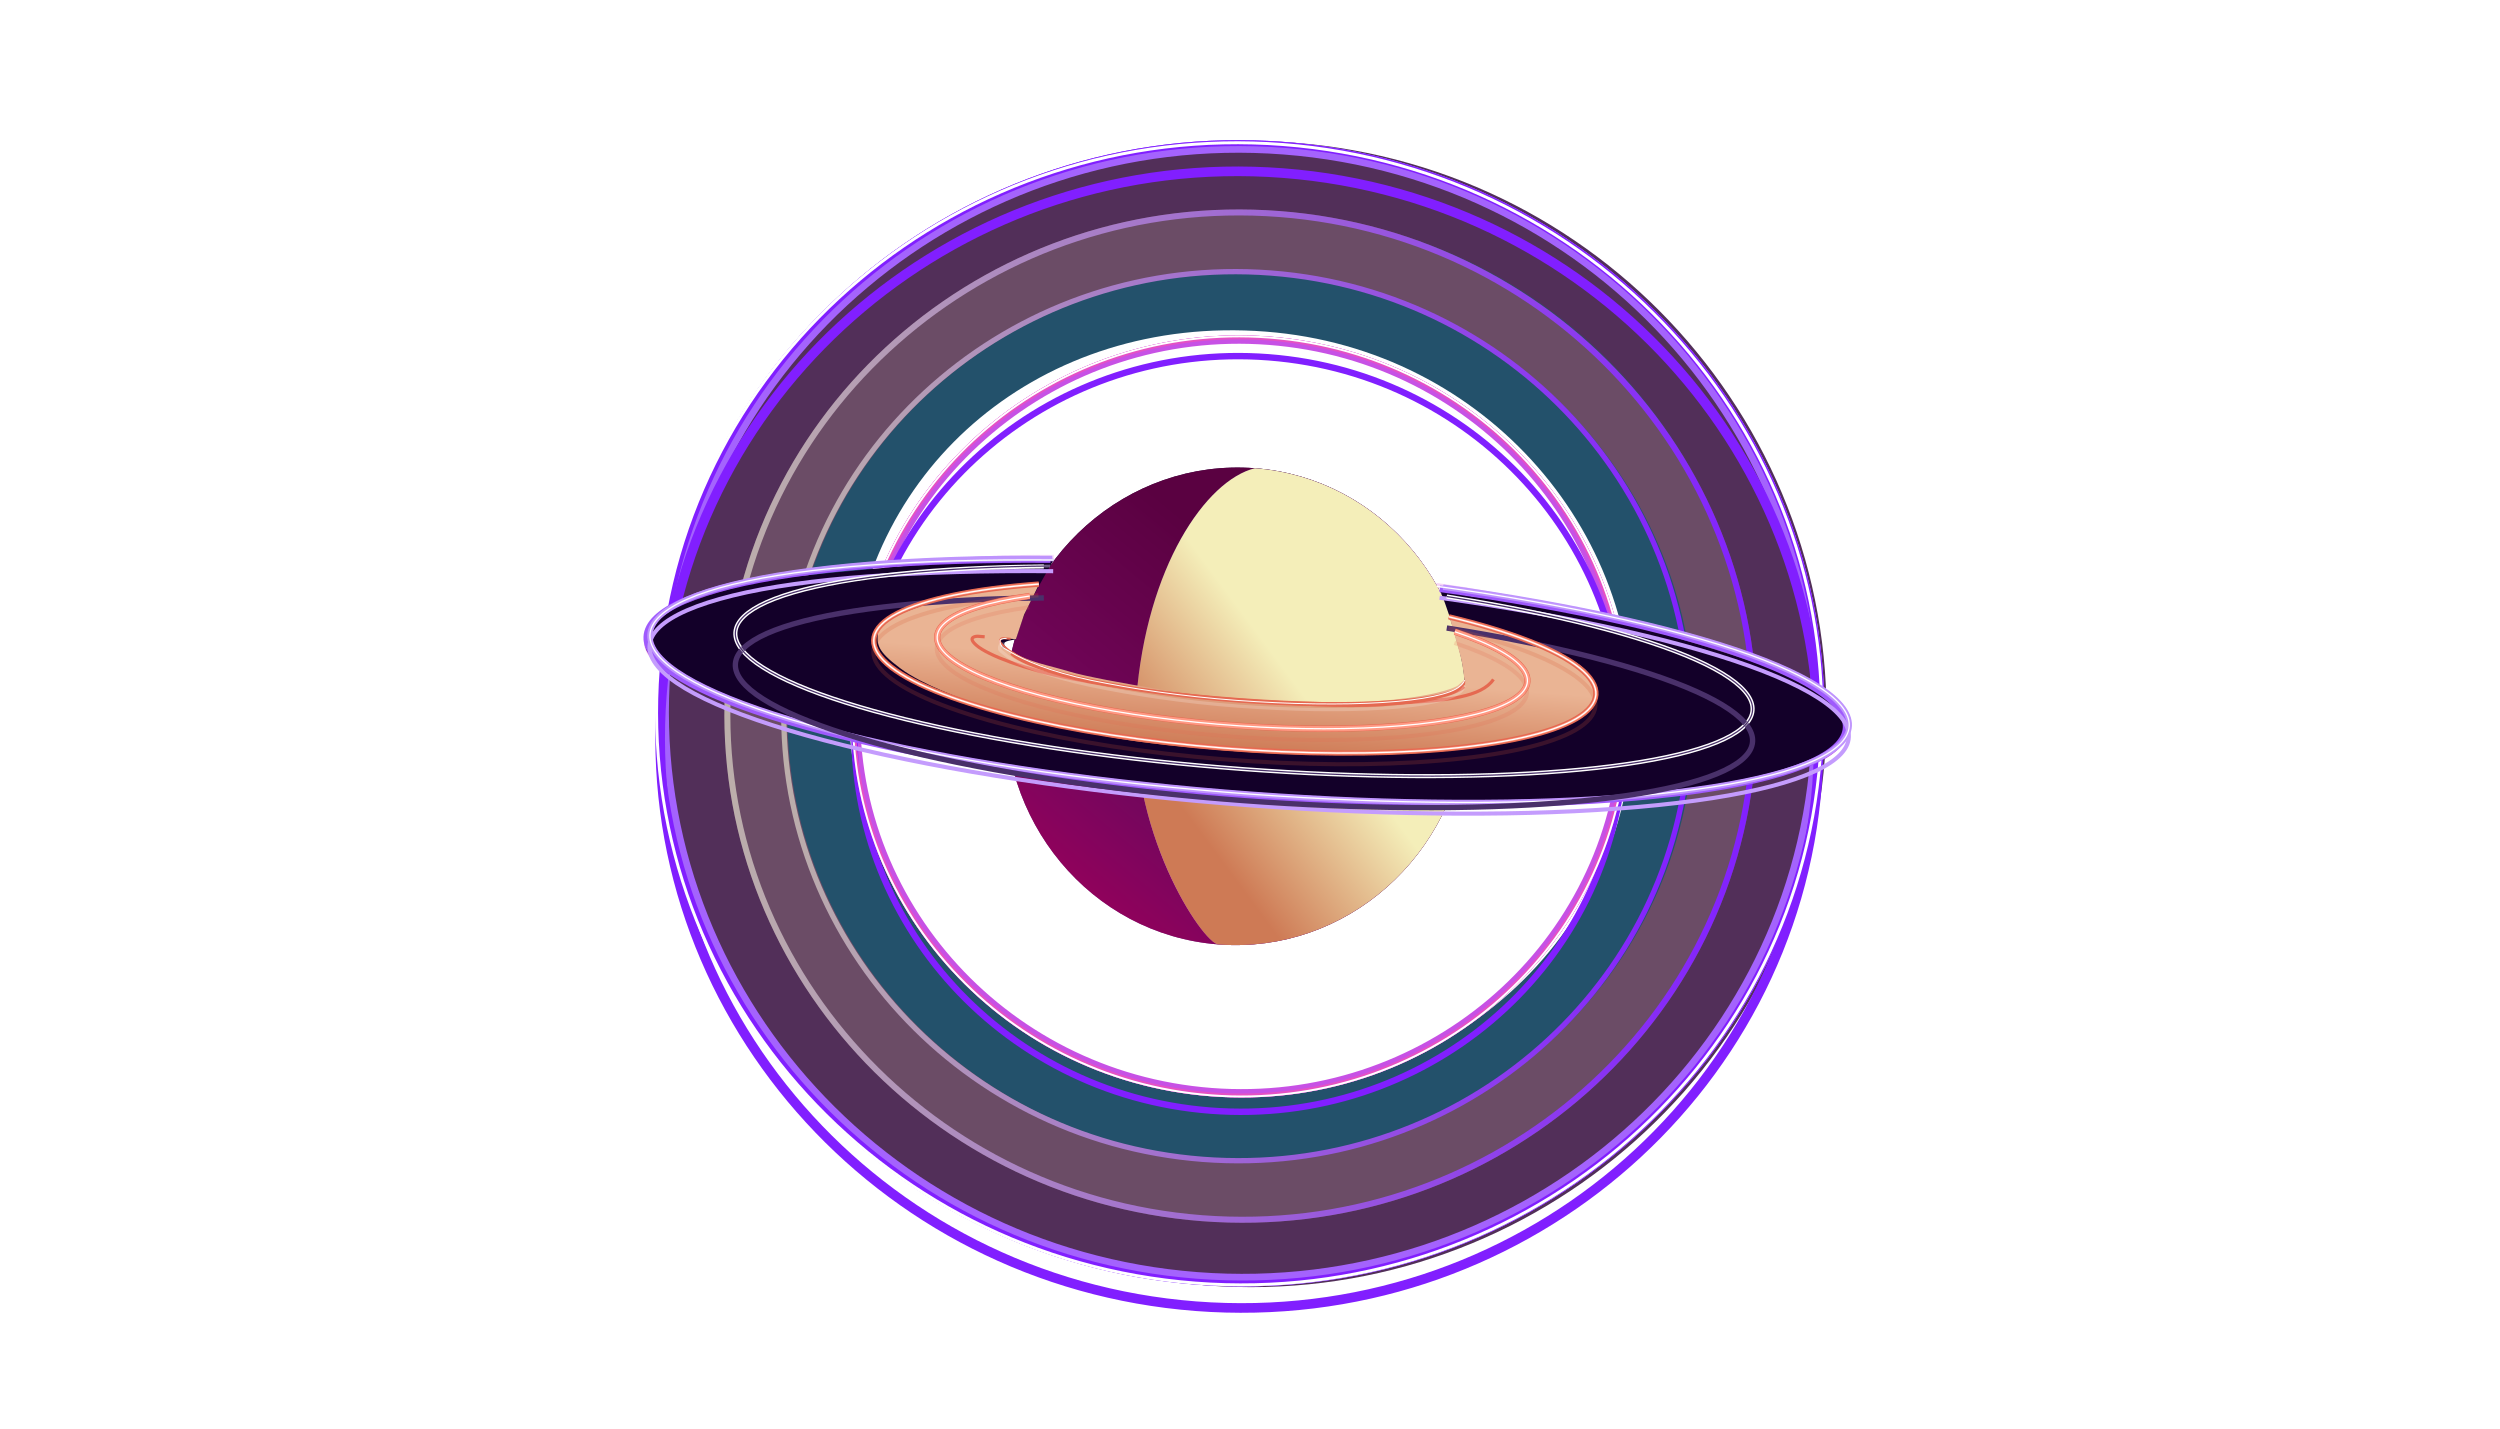 <svg width="397" height="227" viewBox="0 0 397 227" fill="none" xmlns="http://www.w3.org/2000/svg">
<g clip-path="url(#clip0_1213_1113)">
<path d="M228.076 92.964C249.16 95.866 268.499 102.117 279.841 106.393C291.184 110.669 295.369 115.013 291.663 118.663C287.957 122.313 276.596 125.035 259.576 126.352C242.556 127.668 220.964 127.494 198.593 125.861C176.221 124.227 154.499 121.239 137.242 117.419C119.986 113.601 108.297 109.196 104.23 104.979C100.162 100.761 103.974 97.001 114.999 94.358C126.023 91.715 146.413 88.326 167.371 88.494" stroke="url(#paint0_radial_1213_1113)" stroke-width="0.788"/>
<path d="M273.553 119.661C270.368 161.085 233.43 191.304 190.461 188C147.492 184.696 117.315 147.189 120.5 105.764C123.685 64.34 159.105 34.896 202.074 38.2C245.043 41.504 276.739 78.236 273.553 119.661Z" stroke="url(#paint1_linear_1213_1113)" stroke-width="29"/>
<g style="mix-blend-mode:hard-light" filter="url(#filter0_f_1213_1113)">
<path d="M257.925 118.459C255.386 151.485 226.032 176.175 192.342 173.585C158.652 170.994 133.417 142.107 135.956 109.08C138.496 76.054 167.85 51.364 201.541 53.954C235.23 56.545 260.465 85.433 257.925 118.459Z" stroke="#E551DF" stroke-width="1.016"/>
</g>
<g style="mix-blend-mode:hard-light" filter="url(#filter1_f_1213_1113)">
<path d="M257.77 118.447C255.237 151.384 225.96 176.014 192.354 173.43C158.747 170.845 133.58 142.029 136.113 109.092C138.645 76.155 167.922 51.526 201.529 54.11C235.134 56.694 260.302 85.51 257.77 118.447Z" stroke="#C751E5" stroke-width="1.329"/>
</g>
<g style="mix-blend-mode:hard-light" filter="url(#filter2_ddi_1213_1113)">
<path d="M257.925 118.459C255.386 151.485 226.032 176.175 192.342 173.585C158.652 170.994 133.417 142.107 135.956 109.08C138.496 76.054 167.85 51.364 201.541 53.954C235.23 56.545 260.465 85.433 257.925 118.459Z" stroke="#811FFF" stroke-width="1.016"/>
</g>
<g filter="url(#filter3_f_1213_1113)">
<path d="M258.12 118.474C255.572 151.611 226.121 176.378 192.327 173.779C158.533 171.181 133.214 142.203 135.762 109.065C138.31 75.928 167.762 51.161 201.556 53.759C235.349 56.358 260.668 85.337 258.12 118.474Z" stroke="#E551C4" stroke-width="0.625"/>
</g>
<g filter="url(#filter4_f_1213_1113)">
<path d="M258.277 118.486C255.722 151.712 226.192 176.541 192.315 173.936C158.437 171.331 133.052 142.279 135.607 109.054C138.161 75.828 167.69 50.999 201.568 53.604C235.445 56.208 260.831 85.26 258.277 118.486Z" stroke="white" stroke-width="0.313"/>
</g>
<path d="M284.147 119.973C280.535 166.94 239.313 202.122 192.013 198.485C144.713 194.848 106.889 153.966 110.5 107C114.111 60.034 157.799 24.663 205.099 28.3C252.398 31.937 287.758 73.007 284.147 119.973Z" stroke="url(#paint2_linear_1213_1113)" stroke-width="11.313"/>
<path d="M273.8 119.62C270.613 161.073 233.735 192.204 191.243 188.937C148.751 185.67 117.066 149.266 120.253 107.814C123.441 66.361 160.319 35.231 202.81 38.498C245.302 41.765 276.988 78.168 273.8 119.62Z" stroke="url(#paint3_linear_1213_1113)" stroke-width="10"/>
<path d="M278.312 119.967C274.926 163.993 235.796 196.9 190.896 193.448C145.994 189.995 112.356 151.493 115.741 107.467C119.127 63.441 158.256 30.534 203.157 33.986C248.058 37.439 281.697 75.942 278.312 119.967Z" stroke="url(#paint4_linear_1213_1113)" stroke-width="0.95"/>
<path d="M268.163 119.246C265.175 158.104 230.639 187.15 191.008 184.103C151.377 181.055 121.687 147.071 124.675 108.213C127.663 69.355 162.199 40.309 201.83 43.357C241.461 46.404 271.151 80.388 268.163 119.246Z" stroke="url(#paint5_linear_1213_1113)" stroke-width="0.839"/>
<g style="mix-blend-mode:hard-light" filter="url(#filter5_f_1213_1113)">
<path d="M288.707 120.324C284.887 170 240.735 207.138 190.061 203.241C139.387 199.345 101.431 155.893 105.251 106.218C109.07 56.542 153.223 19.404 203.897 23.301C254.571 27.197 292.527 70.649 288.707 120.324Z" stroke="#B480FD" stroke-width="1.528"/>
</g>
<g style="mix-blend-mode:hard-light" filter="url(#filter6_f_1213_1113)">
<path d="M288.472 120.306C284.663 169.848 240.627 206.894 190.079 203.007C139.53 199.12 101.675 155.778 105.485 106.236C109.294 56.694 153.33 19.648 203.878 23.535C254.427 27.422 292.282 70.764 288.472 120.306Z" stroke="#A463FD" stroke-width="1.998"/>
</g>
<g style="mix-blend-mode:hard-light" filter="url(#filter7_ddi_1213_1113)">
<path d="M288.707 120.324C284.887 170 240.735 207.138 190.061 203.241C139.387 199.345 101.431 155.893 105.251 106.218C109.07 56.542 153.223 19.404 203.897 23.301C254.571 27.197 292.527 70.649 288.707 120.324Z" stroke="#811FFF" stroke-width="1.528"/>
</g>
<g filter="url(#filter8_f_1213_1113)">
<path d="M289 120.347C285.168 170.189 240.869 207.443 190.038 203.534C139.208 199.626 101.125 156.038 104.957 106.195C108.79 56.353 153.089 19.099 203.919 23.008C254.75 26.916 292.832 70.504 289 120.347Z" stroke="#811FFF" stroke-width="0.94"/>
</g>
<g filter="url(#filter9_f_1213_1113)">
<path d="M289.043 120.446C285.204 170.37 240.791 207.673 189.836 203.755C138.88 199.837 100.693 156.183 104.531 106.259C108.37 56.336 152.782 19.033 203.738 22.951C254.694 26.869 292.881 70.523 289.043 120.446Z" stroke="white" stroke-width="0.47"/>
</g>
<path d="M193.464 149.975C213.695 151.53 231.396 135.863 233.002 114.98C234.607 94.097 219.509 75.908 199.279 74.352C179.049 72.797 161.348 88.464 159.742 109.347C158.136 130.23 173.234 148.419 193.464 149.975Z" fill="url(#paint6_linear_1213_1113)"/>
<path d="M193.464 149.975C213.695 151.53 231.396 135.863 233.002 114.98C234.607 94.097 219.509 75.908 199.279 74.352C179.049 72.797 161.348 88.464 159.742 109.347C158.136 130.23 173.234 148.419 193.464 149.975Z" fill="url(#paint7_linear_1213_1113)"/>
<path d="M233.002 114.98C231.396 135.863 213.695 151.53 193.465 149.975C191.015 149.786 178.84 131.822 180.446 110.939C182.052 90.056 191.491 76.28 199.279 74.352C219.51 75.908 234.607 94.097 233.002 114.98Z" fill="url(#paint8_linear_1213_1113)"/>
<path d="M233.002 114.98C231.396 135.863 213.695 151.53 193.465 149.975C191.015 149.786 178.84 131.822 180.446 110.939C182.052 90.056 191.491 76.28 199.279 74.352C219.51 75.908 234.607 94.097 233.002 114.98Z" fill="url(#paint9_linear_1213_1113)"/>
<path d="M147.714 89.424C154.096 88.65 161.778 88.865 166.054 88.93L167.31 88.925L165.057 92.9C165.057 92.9 163.515 95.626 162.73 97.466C162.042 99.08 161.328 101.503 161.328 101.503C160.535 101.785 158.259 101.667 160.305 103.306C162.352 104.945 171.045 107.41 177.854 108.9C190.387 111.641 208.508 112.343 210.964 112.532C213.419 112.721 224.462 111.698 226.774 111.179C231.297 110.164 232.546 108.067 232.546 108.067C232.552 107.368 232.305 105.207 231.502 102.359C230.508 98.831 229.906 96.734 228.629 93.64C230.027 93.879 232.675 94.567 234.162 94.76C236.02 95.001 250.418 96.933 255.358 98.202C260.298 99.471 280.094 105.157 286.19 108.095C292.287 111.034 292.794 114.621 292.794 114.621C292.794 114.621 292.751 116.453 292.593 117.231C292.434 118.009 291.344 119.038 289.795 119.906C288.526 120.994 279.328 123.729 276.412 124.394C273.497 125.058 262.506 126.966 250.011 127.586C237.516 128.206 214.106 128.05 192.034 126.19C170.365 124.365 141.238 119.002 137.236 118.124C127.522 115.994 118.45 112.103 109.635 108.561C106.595 107.339 102.472 103.897 102.555 102.817C102.638 101.736 103.113 99.709 104.419 98.13C105.726 96.552 113.936 94.022 118.876 92.723C123.817 91.423 139.738 90.391 147.714 89.424Z" fill="#130029"/>
<path d="M228.65 93.522C249.972 96.481 268.026 100.587 279.604 105.108C291.181 109.63 295.533 114.275 291.885 118.219C288.237 122.162 276.826 125.149 259.68 126.646C242.533 128.145 220.762 128.059 198.234 126.403C175.706 124.747 153.881 121.629 136.636 117.603C119.392 113.576 107.844 108.903 104.047 104.412C100.249 99.921 104.446 95.904 115.893 93.075C127.34 90.245 145.539 88.715 166.811 88.886" stroke="#9F5AFD"/>
<g style="mix-blend-mode:hard-light" filter="url(#filter10_f_1213_1113)">
<path d="M229.173 93.24C250.495 96.199 268.55 100.304 280.127 104.826C291.705 109.348 296.056 113.993 292.408 117.936C288.76 121.88 277.35 124.866 260.203 126.365C243.057 127.864 221.285 127.777 198.757 126.121C176.23 124.465 154.404 121.347 137.159 117.32C119.915 113.294 108.368 108.62 104.57 104.129C100.772 99.639 104.97 95.622 116.417 92.793C127.863 89.963 145.818 88.505 167.091 88.677" stroke="#BE93FD" stroke-width="0.65"/>
</g>
<g style="mix-blend-mode:hard-light" filter="url(#filter11_f_1213_1113)">
<path d="M229.173 93.24C250.495 96.199 268.55 100.304 280.127 104.826C291.705 109.348 296.056 113.993 292.408 117.936C288.76 121.88 277.35 124.866 260.203 126.365C243.057 127.864 221.285 127.777 198.757 126.121C176.23 124.465 154.404 121.347 137.159 117.32C119.915 113.294 108.368 108.62 104.57 104.129C100.772 99.639 104.97 95.622 116.417 92.793C127.863 89.963 145.818 88.505 167.091 88.677" stroke="#BE93FD" stroke-width="0.85"/>
</g>
<g style="mix-blend-mode:hard-light" filter="url(#filter12_ddi_1213_1113)">
<path d="M228.667 93.141C249.989 96.1 268.549 100.304 280.127 104.826C291.704 109.348 296.056 113.993 292.408 117.936C288.76 121.88 277.349 124.866 260.203 126.365C243.057 127.864 221.285 127.777 198.757 126.121C176.229 124.465 154.404 121.347 137.159 117.32C119.915 113.294 108.368 108.62 104.57 104.129C100.772 99.639 104.97 95.622 116.417 92.793C127.863 89.963 146.037 88.753 167.31 88.925" stroke="#C49CFD" stroke-width="0.65"/>
</g>
<g filter="url(#filter13_f_1213_1113)">
<path d="M228.667 93.141C249.989 96.1 268.549 100.304 280.127 104.826C291.704 109.348 296.056 113.993 292.408 117.936C288.76 121.88 277.349 124.866 260.203 126.365C243.057 127.864 221.285 127.777 198.757 126.121C176.229 124.465 154.404 121.347 137.159 117.32C119.915 113.294 108.368 108.62 104.57 104.129C100.772 99.639 104.97 95.622 116.417 92.793C127.863 89.963 146.037 88.753 167.31 88.925" stroke="#C49CFD" stroke-width="0.4"/>
</g>
<g filter="url(#filter14_f_1213_1113)">
<path d="M228.169 93.103C249.491 96.062 268.549 100.304 280.127 104.826C291.704 109.348 296.056 113.993 292.408 117.936C288.76 121.88 277.349 124.866 260.203 126.365C243.057 127.864 221.285 127.777 198.757 126.121C176.229 124.465 154.404 121.347 137.159 117.32C119.915 113.294 108.368 108.62 104.57 104.129C100.772 99.639 104.97 95.622 116.417 92.793C127.863 89.963 146.037 88.753 167.31 88.925" stroke="white" stroke-width="0.2"/>
</g>
<path d="M162.632 97.592L165.009 92.76C161.602 92.832 153.428 93.374 147.13 95.898C144.4 96.992 139.572 98.326 139.419 100.32C139.266 102.314 139.189 103.311 142.943 106.107C146.697 108.903 152.781 110.876 155.523 112.089C158.264 113.303 172.765 116.424 177.799 117.313C182.834 118.201 194.095 119.255 200.87 119.588C218.944 120.476 227.551 119.132 233.264 118.569C238.977 118.005 249.165 115.779 252.478 112.022C253.939 110.364 253.309 108.576 252.297 106.994C251.285 105.411 246.929 103.071 243.06 101.77C239.966 100.73 231.793 98.229 230.278 98.28C230.278 98.28 231.402 102.378 231.85 103.917C232.342 105.601 232.541 107.982 232.541 107.982L231.467 108.902C231.467 108.902 225.677 112.469 200.355 111.525C194.142 111.293 174.367 108.022 169.956 106.68C166.474 105.62 163.379 105.171 160.676 103.459L159.219 102.846L158.797 101.81L159.334 101.35L161.328 101.503L162.632 97.592Z" fill="url(#paint10_linear_1213_1113)"/>
<g style="mix-blend-mode:hard-light" filter="url(#filter15_f_1213_1113)">
<path d="M237.157 107.888C235.264 110.706 229.731 111.261 222.459 111.616C215.187 111.971 205.951 111.779 196.372 111.072C186.793 110.366 177.483 109.191 170.08 107.754C162.675 106.317 156.89 104.027 155.124 102.531C153.359 101.035 155.239 101.035 155.239 101.035L156.366 101.122" stroke="#E56951" stroke-width="0.512"/>
</g>
<g style="mix-blend-mode:hard-light" filter="url(#filter16_f_1213_1113)">
<path d="M232.464 108.979C231.055 110.245 226.712 111.167 220.198 111.583C213.684 111.999 205.415 111.882 196.844 111.253C188.273 110.625 179.948 109.524 173.33 108.145C166.713 106.766 162.226 105.196 160.657 103.712" stroke="#E56951" stroke-width="0.67"/>
</g>
<g style="mix-blend-mode:hard-light" filter="url(#filter17_di_1213_1113)">
<path d="M160.628 101.493C160.203 101.427 159.292 101.311 159.128 101.378C158.923 101.461 158.817 101.552 158.779 102.044C158.749 102.438 159.382 102.766 159.566 102.946C161.123 104.429 166.634 106.567 173.206 107.942C179.779 109.318 188.07 110.609 196.583 111.234C205.095 111.858 213.309 111.97 219.779 111.551C226.249 111.132 230.564 110.208 231.965 108.941C232.143 108.799 232.508 108.416 232.538 108.019" stroke="white" stroke-opacity="0.2" stroke-width="0.512"/>
</g>
<g filter="url(#filter18_f_1213_1113)">
<path d="M160.484 101.438C160.223 101.418 159.62 101.372 159.306 101.348C158.912 101.317 158.685 101.696 158.859 102.006C158.998 102.254 159.407 102.608 159.593 102.754C161.144 104.235 166.306 106.738 172.853 108.111C179.399 109.483 187.636 110.576 196.115 111.197C204.594 111.819 213.13 112.407 219.576 111.987C226.021 111.567 230.342 110.461 231.955 109.079L232.492 108.619C232.492 108.619 232.499 108.519 232.53 108.12" stroke="#E56951" stroke-width="0.315"/>
</g>
<g filter="url(#filter19_f_1213_1113)">
<path d="M159.838 101.41C159.607 101.36 159.727 101.366 159.325 101.414C158.823 101.473 158.808 101.668 158.801 101.765C158.793 101.863 158.763 102.252 159.129 102.673C159.421 103.009 160.357 103.425 160.64 103.641C162.572 104.784 166.669 106.665 173.256 108.032C179.843 109.399 187.834 110.591 196.365 111.217C204.896 111.843 213.125 111.962 219.608 111.554C226.09 111.145 230.413 110.235 231.815 108.984C232.044 108.819 232.51 108.391 232.54 107.995" stroke="white" stroke-width="0.158"/>
</g>
<g style="mix-blend-mode:hard-light" filter="url(#filter20_f_1213_1113)">
<path d="M229.745 94.728C246.79 97.417 260.758 100.965 269.293 104.774C277.828 108.584 280.409 112.421 276.599 115.64C272.79 118.859 262.824 121.262 248.381 122.443C233.939 123.625 215.904 123.513 197.319 122.126C178.733 120.74 160.734 118.164 146.357 114.833C131.98 111.501 122.106 107.618 118.398 103.839C114.689 100.059 117.375 96.614 126.003 94.085C134.63 91.556 148.671 90.097 165.756 89.955" stroke="white" stroke-width="0.65"/>
</g>
<g style="mix-blend-mode:hard-light" filter="url(#filter21_i_1213_1113)">
<path d="M229.745 94.728C246.79 97.417 260.758 100.965 269.293 104.774C277.828 108.584 280.409 112.421 276.599 115.64C272.79 118.859 262.824 121.262 248.381 122.443C233.939 123.625 215.904 123.513 197.319 122.126C178.733 120.74 160.734 118.164 146.357 114.833C131.98 111.501 122.106 107.618 118.398 103.839C114.689 100.059 117.375 96.614 126.003 94.085C134.63 91.556 148.671 90.097 165.756 89.955" stroke="#49306A" stroke-width="0.85"/>
</g>
<path d="M229.745 94.728C246.79 97.417 260.758 100.965 269.293 104.774C277.828 108.584 280.409 112.421 276.599 115.64C272.79 118.859 262.824 121.262 248.381 122.443C233.939 123.625 215.904 123.513 197.319 122.126C178.733 120.74 160.734 118.164 146.357 114.833C131.98 111.501 122.106 107.618 118.398 103.839C114.689 100.059 117.375 96.614 126.003 94.085C134.63 91.556 149.649 90.026 166.735 89.883" stroke="white" stroke-opacity="0.62" stroke-width="0.4"/>
<path d="M229.745 94.728C246.79 97.417 260.758 100.965 269.293 104.774C277.828 108.584 280.409 112.421 276.599 115.64C272.79 118.859 262.824 121.262 248.381 122.443C233.939 123.625 215.904 123.513 197.319 122.126C178.733 120.74 160.734 118.164 146.357 114.833C131.98 111.501 122.106 107.618 118.398 103.839C114.689 100.059 117.375 96.614 126.003 94.085C134.63 91.556 149.649 90.026 166.735 89.883" stroke="#49306A" stroke-width="0.2"/>
<g style="mix-blend-mode:hard-light" filter="url(#filter22_f_1213_1113)">
<path d="M230.089 97.957C239.935 100.318 247.205 103.161 250.839 106.071C254.473 108.981 254.28 111.805 250.288 114.132C246.296 116.459 238.715 118.166 228.65 119.005C218.586 119.844 206.567 119.769 194.346 118.793C182.124 117.818 170.343 115.991 160.719 113.58C151.096 111.169 144.136 108.3 140.855 105.392C137.573 102.485 138.143 99.69 142.48 97.417C146.817 95.144 154.695 93.511 164.963 92.756" stroke="#E56951" stroke-width="0.65"/>
</g>
<g style="mix-blend-mode:hard-light" filter="url(#filter23_f_1213_1113)">
<path d="M230.089 97.957C239.935 100.318 247.205 103.161 250.839 106.071C254.473 108.981 254.28 111.805 250.288 114.132C246.296 116.459 238.715 118.166 228.65 119.005C218.586 119.844 206.567 119.769 194.346 118.793C182.124 117.818 170.343 115.991 160.719 113.58C151.096 111.169 144.136 108.3 140.855 105.392C137.573 102.485 138.143 99.69 142.48 97.417C146.817 95.144 154.695 93.511 164.963 92.756" stroke="#E56951" stroke-width="0.85"/>
</g>
<g style="mix-blend-mode:hard-light" filter="url(#filter24_ddi_1213_1113)">
<path d="M230.089 97.957C239.935 100.318 247.205 103.161 250.839 106.071C254.473 108.981 254.28 111.805 250.288 114.132C246.296 116.459 238.715 118.166 228.65 119.005C218.586 119.844 206.567 119.769 194.346 118.793C182.124 117.818 170.343 115.991 160.719 113.58C151.096 111.169 144.136 108.3 140.855 105.392C137.573 102.485 138.143 99.69 142.48 97.417C146.817 95.144 154.695 93.511 164.963 92.756" stroke="#DB5C3A" stroke-opacity="0.2" stroke-width="0.65"/>
</g>
<g filter="url(#filter25_f_1213_1113)">
<path d="M230.089 97.957C239.935 100.318 247.205 103.161 250.839 106.071C254.473 108.981 254.28 111.805 250.288 114.132C246.296 116.459 238.715 118.166 228.65 119.005C218.586 119.844 206.567 119.769 194.346 118.793C182.124 117.818 170.343 115.991 160.719 113.58C151.096 111.169 144.136 108.3 140.855 105.392C137.573 102.485 138.143 99.69 142.48 97.417C146.817 95.144 154.695 93.511 164.963 92.756" stroke="#FF9983" stroke-width="0.4"/>
</g>
<g filter="url(#filter26_f_1213_1113)">
<path d="M230.089 97.957C239.935 100.318 247.205 103.161 250.839 106.071C254.473 108.981 254.28 111.805 250.288 114.132C246.296 116.459 238.715 118.166 228.65 119.005C218.586 119.844 206.567 119.769 194.346 118.793C182.124 117.818 170.343 115.991 160.719 113.58C151.096 111.169 144.136 108.3 140.855 105.392C137.573 102.485 138.143 99.69 142.48 97.417C146.817 95.144 154.695 93.511 164.963 92.756" stroke="white" stroke-width="0.2"/>
</g>
<path d="M231.025 100.311C237.062 102.308 240.929 104.511 242.145 106.647C243.361 108.782 241.872 110.755 237.863 112.32C233.855 113.885 227.504 114.973 219.6 115.449C211.697 115.925 202.589 115.769 193.41 114.998C184.231 114.227 175.386 112.877 167.975 111.114C160.563 109.352 154.913 107.256 151.727 105.087C148.541 102.918 147.959 100.771 150.053 98.914C152.148 97.057 156.828 95.571 163.509 94.641" stroke="#E56951"/>
<g style="mix-blend-mode:hard-light" filter="url(#filter27_f_1213_1113)">
<path d="M231.024 100.319C237.062 102.317 240.928 104.52 242.144 106.655C243.36 108.791 241.871 110.763 237.863 112.328C233.855 113.894 227.504 114.982 219.6 115.458C211.696 115.934 202.588 115.777 193.409 115.006C184.231 114.235 175.385 112.885 167.974 111.123C160.563 109.361 154.913 107.265 151.727 105.096C148.541 102.927 147.958 100.78 150.053 98.923C152.147 97.065 156.827 95.58 163.508 94.65" stroke="#FF9983" stroke-width="0.65"/>
</g>
<g style="mix-blend-mode:hard-light" filter="url(#filter28_f_1213_1113)">
<path d="M231.024 100.319C237.062 102.317 240.928 104.52 242.144 106.655C243.36 108.791 241.871 110.763 237.863 112.328C233.855 113.894 227.504 114.982 219.6 115.458C211.696 115.934 202.588 115.777 193.409 115.006C184.231 114.235 175.385 112.885 167.974 111.123C160.563 109.361 154.913 107.265 151.727 105.096C148.541 102.927 147.958 100.78 150.053 98.923C152.147 97.065 156.827 95.58 163.508 94.65" stroke="#FF9983" stroke-width="0.85"/>
</g>
<g style="mix-blend-mode:hard-light" filter="url(#filter29_ddi_1213_1113)">
<path d="M231.024 100.319C237.062 102.317 240.928 104.52 242.144 106.655C243.36 108.791 241.871 110.763 237.863 112.328C233.855 113.894 227.504 114.982 219.6 115.458C211.696 115.934 202.588 115.777 193.409 115.006C184.231 114.235 175.385 112.885 167.974 111.123C160.563 109.361 154.913 107.265 151.727 105.096C148.541 102.927 147.958 100.78 150.053 98.923C152.147 97.065 156.827 95.58 163.508 94.65" stroke="#E56951" stroke-opacity="0.2" stroke-width="0.65"/>
</g>
<g filter="url(#filter30_f_1213_1113)">
<path d="M231.024 100.319C237.062 102.317 240.928 104.52 242.144 106.655C243.36 108.791 241.871 110.763 237.863 112.328C233.855 113.894 227.504 114.982 219.6 115.458C211.696 115.934 202.588 115.777 193.409 115.006C184.231 114.235 175.385 112.885 167.974 111.123C160.563 109.361 154.913 107.265 151.727 105.096C148.541 102.927 147.958 100.78 150.053 98.923C152.147 97.065 156.827 95.58 163.508 94.65" stroke="#FF9983" stroke-width="0.4"/>
</g>
<g filter="url(#filter31_f_1213_1113)">
<path d="M231.024 100.319C237.062 102.317 240.928 104.52 242.144 106.655C243.36 108.791 241.871 110.763 237.863 112.328C233.855 113.894 227.504 114.982 219.6 115.458C211.696 115.934 202.588 115.777 193.409 115.006C184.231 114.235 175.385 112.885 167.974 111.123C160.563 109.361 154.913 107.265 151.727 105.096C148.541 102.927 147.958 100.78 150.053 98.923C152.147 97.065 156.827 95.58 163.508 94.65" stroke="white" stroke-width="0.2"/>
</g>
</g>
<defs>
<filter id="filter0_f_1213_1113" x="130.584" y="48.571" width="132.715" height="130.398" filterUnits="userSpaceOnUse" color-interpolation-filters="sRGB">
<feFlood flood-opacity="0" result="BackgroundImageFix"/>
<feBlend mode="normal" in="SourceGraphic" in2="BackgroundImageFix" result="shape"/>
<feGaussianBlur stdDeviation="2.344" result="effect1_foregroundBlur_1213_1113"/>
</filter>
<filter id="filter1_f_1213_1113" x="133.71" y="51.697" width="126.463" height="124.146" filterUnits="userSpaceOnUse" color-interpolation-filters="sRGB">
<feFlood flood-opacity="0" result="BackgroundImageFix"/>
<feBlend mode="normal" in="SourceGraphic" in2="BackgroundImageFix" result="shape"/>
<feGaussianBlur stdDeviation="0.781" result="effect1_foregroundBlur_1213_1113"/>
</filter>
<filter id="filter2_ddi_1213_1113" x="133.241" y="52.791" width="127.401" height="125.084" filterUnits="userSpaceOnUse" color-interpolation-filters="sRGB">
<feFlood flood-opacity="0" result="BackgroundImageFix"/>
<feColorMatrix in="SourceAlpha" type="matrix" values="0 0 0 0 0 0 0 0 0 0 0 0 0 0 0 0 0 0 127 0" result="hardAlpha"/>
<feOffset dy="1.016"/>
<feGaussianBlur stdDeviation="0.391"/>
<feColorMatrix type="matrix" values="0 0 0 0 0.54 0 0 0 0 0.256 0 0 0 0 0.194 0 0 0 0.7 0"/>
<feBlend mode="multiply" in2="BackgroundImageFix" result="effect1_dropShadow_1213_1113"/>
<feColorMatrix in="SourceAlpha" type="matrix" values="0 0 0 0 0 0 0 0 0 0 0 0 0 0 0 0 0 0 127 0" result="hardAlpha"/>
<feOffset dy="1.563"/>
<feGaussianBlur stdDeviation="1.016"/>
<feColorMatrix type="matrix" values="0 0 0 0 0.541 0 0 0 0 0.255 0 0 0 0 0.192 0 0 0 1 0"/>
<feBlend mode="color-dodge" in2="effect1_dropShadow_1213_1113" result="effect2_dropShadow_1213_1113"/>
<feBlend mode="normal" in="SourceGraphic" in2="effect2_dropShadow_1213_1113" result="shape"/>
<feColorMatrix in="SourceAlpha" type="matrix" values="0 0 0 0 0 0 0 0 0 0 0 0 0 0 0 0 0 0 127 0" result="hardAlpha"/>
<feOffset dx="-0.102" dy="0.203"/>
<feGaussianBlur stdDeviation="0.051"/>
<feComposite in2="hardAlpha" operator="arithmetic" k2="-1" k3="1"/>
<feColorMatrix type="matrix" values="0 0 0 0 1 0 0 0 0 1 0 0 0 0 1 0 0 0 0.5 0"/>
<feBlend mode="normal" in2="shape" result="effect3_innerShadow_1213_1113"/>
</filter>
<filter id="filter3_f_1213_1113" x="135.117" y="53.103" width="123.649" height="121.332" filterUnits="userSpaceOnUse" color-interpolation-filters="sRGB">
<feFlood flood-opacity="0" result="BackgroundImageFix"/>
<feBlend mode="normal" in="SourceGraphic" in2="BackgroundImageFix" result="shape"/>
<feGaussianBlur stdDeviation="0.078" result="effect1_foregroundBlur_1213_1113"/>
</filter>
<filter id="filter4_f_1213_1113" x="135.169" y="53.156" width="123.545" height="121.229" filterUnits="userSpaceOnUse" color-interpolation-filters="sRGB">
<feFlood flood-opacity="0" result="BackgroundImageFix"/>
<feBlend mode="normal" in="SourceGraphic" in2="BackgroundImageFix" result="shape"/>
<feGaussianBlur stdDeviation="0.052" result="effect1_foregroundBlur_1213_1113"/>
</filter>
<filter id="filter5_f_1213_1113" x="97.169" y="15.203" width="199.62" height="196.136" filterUnits="userSpaceOnUse" color-interpolation-filters="sRGB">
<feFlood flood-opacity="0" result="BackgroundImageFix"/>
<feBlend mode="normal" in="SourceGraphic" in2="BackgroundImageFix" result="shape"/>
<feGaussianBlur stdDeviation="3.526" result="effect1_foregroundBlur_1213_1113"/>
</filter>
<filter id="filter6_f_1213_1113" x="101.871" y="19.905" width="190.216" height="186.732" filterUnits="userSpaceOnUse" color-interpolation-filters="sRGB">
<feFlood flood-opacity="0" result="BackgroundImageFix"/>
<feBlend mode="normal" in="SourceGraphic" in2="BackgroundImageFix" result="shape"/>
<feGaussianBlur stdDeviation="1.175" result="effect1_foregroundBlur_1213_1113"/>
</filter>
<filter id="filter7_ddi_1213_1113" x="101.165" y="21.551" width="191.627" height="188.142" filterUnits="userSpaceOnUse" color-interpolation-filters="sRGB">
<feFlood flood-opacity="0" result="BackgroundImageFix"/>
<feColorMatrix in="SourceAlpha" type="matrix" values="0 0 0 0 0 0 0 0 0 0 0 0 0 0 0 0 0 0 127 0" result="hardAlpha"/>
<feOffset dy="1.528"/>
<feGaussianBlur stdDeviation="0.588"/>
<feColorMatrix type="matrix" values="0 0 0 0 0.492 0 0 0 0 0.192 0 0 0 0 0.541 0 0 0 0.7 0"/>
<feBlend mode="multiply" in2="BackgroundImageFix" result="effect1_dropShadow_1213_1113"/>
<feColorMatrix in="SourceAlpha" type="matrix" values="0 0 0 0 0 0 0 0 0 0 0 0 0 0 0 0 0 0 127 0" result="hardAlpha"/>
<feOffset dy="2.351"/>
<feGaussianBlur stdDeviation="1.528"/>
<feColorMatrix type="matrix" values="0 0 0 0 0.541 0 0 0 0 0.192 0 0 0 0 0.485 0 0 0 1 0"/>
<feBlend mode="color-dodge" in2="effect1_dropShadow_1213_1113" result="effect2_dropShadow_1213_1113"/>
<feBlend mode="normal" in="SourceGraphic" in2="effect2_dropShadow_1213_1113" result="shape"/>
<feColorMatrix in="SourceAlpha" type="matrix" values="0 0 0 0 0 0 0 0 0 0 0 0 0 0 0 0 0 0 127 0" result="hardAlpha"/>
<feOffset dx="-0.153" dy="0.306"/>
<feGaussianBlur stdDeviation="0.076"/>
<feComposite in2="hardAlpha" operator="arithmetic" k2="-1" k3="1"/>
<feColorMatrix type="matrix" values="0 0 0 0 1 0 0 0 0 1 0 0 0 0 1 0 0 0 0.5 0"/>
<feBlend mode="normal" in2="shape" result="effect3_innerShadow_1213_1113"/>
</filter>
<filter id="filter8_f_1213_1113" x="103.987" y="22.021" width="185.984" height="182.5" filterUnits="userSpaceOnUse" color-interpolation-filters="sRGB">
<feFlood flood-opacity="0" result="BackgroundImageFix"/>
<feBlend mode="normal" in="SourceGraphic" in2="BackgroundImageFix" result="shape"/>
<feGaussianBlur stdDeviation="0.118" result="effect1_foregroundBlur_1213_1113"/>
</filter>
<filter id="filter9_f_1213_1113" x="103.874" y="22.277" width="185.827" height="182.153" filterUnits="userSpaceOnUse" color-interpolation-filters="sRGB">
<feFlood flood-opacity="0" result="BackgroundImageFix"/>
<feBlend mode="normal" in="SourceGraphic" in2="BackgroundImageFix" result="shape"/>
<feGaussianBlur stdDeviation="0.078" result="effect1_foregroundBlur_1213_1113"/>
</filter>
<filter id="filter10_f_1213_1113" x="99.882" y="85.338" width="197.108" height="45.416" filterUnits="userSpaceOnUse" color-interpolation-filters="sRGB">
<feFlood flood-opacity="0" result="BackgroundImageFix"/>
<feBlend mode="normal" in="SourceGraphic" in2="BackgroundImageFix" result="shape"/>
<feGaussianBlur stdDeviation="1.5" result="effect1_foregroundBlur_1213_1113"/>
</filter>
<filter id="filter11_f_1213_1113" x="101.782" y="87.238" width="193.308" height="41.616" filterUnits="userSpaceOnUse" color-interpolation-filters="sRGB">
<feFlood flood-opacity="0" result="BackgroundImageFix"/>
<feBlend mode="normal" in="SourceGraphic" in2="BackgroundImageFix" result="shape"/>
<feGaussianBlur stdDeviation="0.5" result="effect1_foregroundBlur_1213_1113"/>
</filter>
<filter id="filter12_ddi_1213_1113" x="101.582" y="88.284" width="193.708" height="41.77" filterUnits="userSpaceOnUse" color-interpolation-filters="sRGB">
<feFlood flood-opacity="0" result="BackgroundImageFix"/>
<feColorMatrix in="SourceAlpha" type="matrix" values="0 0 0 0 0 0 0 0 0 0 0 0 0 0 0 0 0 0 127 0" result="hardAlpha"/>
<feOffset dy="0.65"/>
<feGaussianBlur stdDeviation="0.25"/>
<feColorMatrix type="matrix" values="0 0 0 0 1 0 0 0 0 0.6 0 0 0 0 0.514 0 0 0 0.15 0"/>
<feBlend mode="multiply" in2="BackgroundImageFix" result="effect1_dropShadow_1213_1113"/>
<feColorMatrix in="SourceAlpha" type="matrix" values="0 0 0 0 0 0 0 0 0 0 0 0 0 0 0 0 0 0 127 0" result="hardAlpha"/>
<feOffset dy="1"/>
<feGaussianBlur stdDeviation="0.65"/>
<feColorMatrix type="matrix" values="0 0 0 0 1 0 0 0 0 0.6 0 0 0 0 0.514 0 0 0 0.56 0"/>
<feBlend mode="color-dodge" in2="effect1_dropShadow_1213_1113" result="effect2_dropShadow_1213_1113"/>
<feBlend mode="normal" in="SourceGraphic" in2="effect2_dropShadow_1213_1113" result="shape"/>
<feColorMatrix in="SourceAlpha" type="matrix" values="0 0 0 0 0 0 0 0 0 0 0 0 0 0 0 0 0 0 127 0" result="hardAlpha"/>
<feOffset dx="-0.065" dy="0.13"/>
<feGaussianBlur stdDeviation="0.033"/>
<feComposite in2="hardAlpha" operator="arithmetic" k2="-1" k3="1"/>
<feColorMatrix type="matrix" values="0 0 0 0 1 0 0 0 0 1 0 0 0 0 1 0 0 0 0.5 0"/>
<feBlend mode="normal" in2="shape" result="effect3_innerShadow_1213_1113"/>
</filter>
<filter id="filter13_f_1213_1113" x="102.907" y="88.609" width="191.058" height="39.12" filterUnits="userSpaceOnUse" color-interpolation-filters="sRGB">
<feFlood flood-opacity="0" result="BackgroundImageFix"/>
<feBlend mode="normal" in="SourceGraphic" in2="BackgroundImageFix" result="shape"/>
<feGaussianBlur stdDeviation="0.05" result="effect1_foregroundBlur_1213_1113"/>
</filter>
<filter id="filter14_f_1213_1113" x="103.04" y="88.742" width="190.792" height="38.854" filterUnits="userSpaceOnUse" color-interpolation-filters="sRGB">
<feFlood flood-opacity="0" result="BackgroundImageFix"/>
<feBlend mode="normal" in="SourceGraphic" in2="BackgroundImageFix" result="shape"/>
<feGaussianBlur stdDeviation="0.033" result="effect1_foregroundBlur_1213_1113"/>
</filter>
<filter id="filter15_f_1213_1113" x="151.748" y="98.415" width="87.985" height="15.995" filterUnits="userSpaceOnUse" color-interpolation-filters="sRGB">
<feFlood flood-opacity="0" result="BackgroundImageFix"/>
<feBlend mode="normal" in="SourceGraphic" in2="BackgroundImageFix" result="shape"/>
<feGaussianBlur stdDeviation="1.182" result="effect1_foregroundBlur_1213_1113"/>
</filter>
<filter id="filter16_f_1213_1113" x="159.639" y="102.681" width="73.837" height="10.27" filterUnits="userSpaceOnUse" color-interpolation-filters="sRGB">
<feFlood flood-opacity="0" result="BackgroundImageFix"/>
<feBlend mode="normal" in="SourceGraphic" in2="BackgroundImageFix" result="shape"/>
<feGaussianBlur stdDeviation="0.394" result="effect1_foregroundBlur_1213_1113"/>
</filter>
<filter id="filter17_di_1213_1113" x="157.498" y="100.865" width="76.32" height="13.003" filterUnits="userSpaceOnUse" color-interpolation-filters="sRGB">
<feFlood flood-opacity="0" result="BackgroundImageFix"/>
<feColorMatrix in="SourceAlpha" type="matrix" values="0 0 0 0 0 0 0 0 0 0 0 0 0 0 0 0 0 0 127 0" result="hardAlpha"/>
<feOffset dy="0.788"/>
<feGaussianBlur stdDeviation="0.512"/>
<feColorMatrix type="matrix" values="0 0 0 0 0.675 0 0 0 0 0.352 0 0 0 0 0.29 0 0 0 1 0"/>
<feBlend mode="color-dodge" in2="BackgroundImageFix" result="effect1_dropShadow_1213_1113"/>
<feBlend mode="normal" in="SourceGraphic" in2="effect1_dropShadow_1213_1113" result="shape"/>
<feColorMatrix in="SourceAlpha" type="matrix" values="0 0 0 0 0 0 0 0 0 0 0 0 0 0 0 0 0 0 127 0" result="hardAlpha"/>
<feOffset dx="-0.051" dy="0.102"/>
<feGaussianBlur stdDeviation="0.026"/>
<feComposite in2="hardAlpha" operator="arithmetic" k2="-1" k3="1"/>
<feColorMatrix type="matrix" values="0 0 0 0 1 0 0 0 0 1 0 0 0 0 1 0 0 0 0.5 0"/>
<feBlend mode="normal" in2="shape" result="effect2_innerShadow_1213_1113"/>
</filter>
<filter id="filter18_f_1213_1113" x="158.563" y="101.11" width="74.203" height="11.255" filterUnits="userSpaceOnUse" color-interpolation-filters="sRGB">
<feFlood flood-opacity="0" result="BackgroundImageFix"/>
<feBlend mode="normal" in="SourceGraphic" in2="BackgroundImageFix" result="shape"/>
<feGaussianBlur stdDeviation="0.039" result="effect1_foregroundBlur_1213_1113"/>
</filter>
<filter id="filter19_f_1213_1113" x="158.665" y="101.244" width="74.006" height="10.679" filterUnits="userSpaceOnUse" color-interpolation-filters="sRGB">
<feFlood flood-opacity="0" result="BackgroundImageFix"/>
<feBlend mode="normal" in="SourceGraphic" in2="BackgroundImageFix" result="shape"/>
<feGaussianBlur stdDeviation="0.026" result="effect1_foregroundBlur_1213_1113"/>
</filter>
<filter id="filter20_f_1213_1113" x="113.448" y="86.63" width="168.191" height="39.95" filterUnits="userSpaceOnUse" color-interpolation-filters="sRGB">
<feFlood flood-opacity="0" result="BackgroundImageFix"/>
<feBlend mode="normal" in="SourceGraphic" in2="BackgroundImageFix" result="shape"/>
<feGaussianBlur stdDeviation="1.5" result="effect1_foregroundBlur_1213_1113"/>
</filter>
<filter id="filter21_i_1213_1113" x="116.349" y="89.53" width="162.391" height="39.149" filterUnits="userSpaceOnUse" color-interpolation-filters="sRGB">
<feFlood flood-opacity="0" result="BackgroundImageFix"/>
<feBlend mode="normal" in="SourceGraphic" in2="BackgroundImageFix" result="shape"/>
<feColorMatrix in="SourceAlpha" type="matrix" values="0 0 0 0 0 0 0 0 0 0 0 0 0 0 0 0 0 0 127 0" result="hardAlpha"/>
<feOffset dy="5"/>
<feGaussianBlur stdDeviation="11"/>
<feComposite in2="hardAlpha" operator="arithmetic" k2="-1" k3="1"/>
<feColorMatrix type="matrix" values="0 0 0 0 0.675 0 0 0 0 0.419 0 0 0 0 0.62 0 0 0 1 0"/>
<feBlend mode="normal" in2="shape" result="effect1_innerShadow_1213_1113"/>
</filter>
<filter id="filter22_f_1213_1113" x="135.425" y="89.432" width="121.33" height="33.477" filterUnits="userSpaceOnUse" color-interpolation-filters="sRGB">
<feFlood flood-opacity="0" result="BackgroundImageFix"/>
<feBlend mode="normal" in="SourceGraphic" in2="BackgroundImageFix" result="shape"/>
<feGaussianBlur stdDeviation="1.5" result="effect1_foregroundBlur_1213_1113"/>
</filter>
<filter id="filter23_f_1213_1113" x="137.325" y="91.332" width="117.53" height="29.677" filterUnits="userSpaceOnUse" color-interpolation-filters="sRGB">
<feFlood flood-opacity="0" result="BackgroundImageFix"/>
<feBlend mode="normal" in="SourceGraphic" in2="BackgroundImageFix" result="shape"/>
<feGaussianBlur stdDeviation="0.5" result="effect1_foregroundBlur_1213_1113"/>
</filter>
<filter id="filter24_ddi_1213_1113" x="137.125" y="92.132" width="117.93" height="30.077" filterUnits="userSpaceOnUse" color-interpolation-filters="sRGB">
<feFlood flood-opacity="0" result="BackgroundImageFix"/>
<feColorMatrix in="SourceAlpha" type="matrix" values="0 0 0 0 0 0 0 0 0 0 0 0 0 0 0 0 0 0 127 0" result="hardAlpha"/>
<feOffset dy="0.65"/>
<feGaussianBlur stdDeviation="0.25"/>
<feColorMatrix type="matrix" values="0 0 0 0 0.898 0 0 0 0 0.412 0 0 0 0 0.318 0 0 0 0.01 0"/>
<feBlend mode="multiply" in2="BackgroundImageFix" result="effect1_dropShadow_1213_1113"/>
<feColorMatrix in="SourceAlpha" type="matrix" values="0 0 0 0 0 0 0 0 0 0 0 0 0 0 0 0 0 0 127 0" result="hardAlpha"/>
<feOffset dy="1"/>
<feGaussianBlur stdDeviation="0.65"/>
<feColorMatrix type="matrix" values="0 0 0 0 0.898 0 0 0 0 0.412 0 0 0 0 0.318 0 0 0 1 0"/>
<feBlend mode="color-dodge" in2="effect1_dropShadow_1213_1113" result="effect2_dropShadow_1213_1113"/>
<feBlend mode="normal" in="SourceGraphic" in2="effect2_dropShadow_1213_1113" result="shape"/>
<feColorMatrix in="SourceAlpha" type="matrix" values="0 0 0 0 0 0 0 0 0 0 0 0 0 0 0 0 0 0 127 0" result="hardAlpha"/>
<feOffset dx="-0.065" dy="0.13"/>
<feGaussianBlur stdDeviation="0.033"/>
<feComposite in2="hardAlpha" operator="arithmetic" k2="-1" k3="1"/>
<feColorMatrix type="matrix" values="0 0 0 0 1 0 0 0 0 1 0 0 0 0 1 0 0 0 0.5 0"/>
<feBlend mode="normal" in2="shape" result="effect3_innerShadow_1213_1113"/>
</filter>
<filter id="filter25_f_1213_1113" x="138.451" y="92.457" width="115.279" height="27.427" filterUnits="userSpaceOnUse" color-interpolation-filters="sRGB">
<feFlood flood-opacity="0" result="BackgroundImageFix"/>
<feBlend mode="normal" in="SourceGraphic" in2="BackgroundImageFix" result="shape"/>
<feGaussianBlur stdDeviation="0.05" result="effect1_foregroundBlur_1213_1113"/>
</filter>
<filter id="filter26_f_1213_1113" x="138.584" y="92.59" width="115.012" height="27.161" filterUnits="userSpaceOnUse" color-interpolation-filters="sRGB">
<feFlood flood-opacity="0" result="BackgroundImageFix"/>
<feBlend mode="normal" in="SourceGraphic" in2="BackgroundImageFix" result="shape"/>
<feGaussianBlur stdDeviation="0.033" result="effect1_foregroundBlur_1213_1113"/>
</filter>
<filter id="filter27_f_1213_1113" x="145.494" y="91.328" width="100.388" height="27.724" filterUnits="userSpaceOnUse" color-interpolation-filters="sRGB">
<feFlood flood-opacity="0" result="BackgroundImageFix"/>
<feBlend mode="normal" in="SourceGraphic" in2="BackgroundImageFix" result="shape"/>
<feGaussianBlur stdDeviation="1.5" result="effect1_foregroundBlur_1213_1113"/>
</filter>
<filter id="filter28_f_1213_1113" x="147.394" y="93.229" width="96.588" height="23.923" filterUnits="userSpaceOnUse" color-interpolation-filters="sRGB">
<feFlood flood-opacity="0" result="BackgroundImageFix"/>
<feBlend mode="normal" in="SourceGraphic" in2="BackgroundImageFix" result="shape"/>
<feGaussianBlur stdDeviation="0.5" result="effect1_foregroundBlur_1213_1113"/>
</filter>
<filter id="filter29_ddi_1213_1113" x="147.194" y="94.028" width="96.988" height="24.324" filterUnits="userSpaceOnUse" color-interpolation-filters="sRGB">
<feFlood flood-opacity="0" result="BackgroundImageFix"/>
<feColorMatrix in="SourceAlpha" type="matrix" values="0 0 0 0 0 0 0 0 0 0 0 0 0 0 0 0 0 0 127 0" result="hardAlpha"/>
<feOffset dy="0.65"/>
<feGaussianBlur stdDeviation="0.25"/>
<feColorMatrix type="matrix" values="0 0 0 0 0.898 0 0 0 0 0.412 0 0 0 0 0.318 0 0 0 0.03 0"/>
<feBlend mode="multiply" in2="BackgroundImageFix" result="effect1_dropShadow_1213_1113"/>
<feColorMatrix in="SourceAlpha" type="matrix" values="0 0 0 0 0 0 0 0 0 0 0 0 0 0 0 0 0 0 127 0" result="hardAlpha"/>
<feOffset dy="1"/>
<feGaussianBlur stdDeviation="0.65"/>
<feColorMatrix type="matrix" values="0 0 0 0 0.898 0 0 0 0 0.412 0 0 0 0 0.318 0 0 0 1 0"/>
<feBlend mode="color-dodge" in2="effect1_dropShadow_1213_1113" result="effect2_dropShadow_1213_1113"/>
<feBlend mode="normal" in="SourceGraphic" in2="effect2_dropShadow_1213_1113" result="shape"/>
<feColorMatrix in="SourceAlpha" type="matrix" values="0 0 0 0 0 0 0 0 0 0 0 0 0 0 0 0 0 0 127 0" result="hardAlpha"/>
<feOffset dx="-0.065" dy="0.13"/>
<feGaussianBlur stdDeviation="0.033"/>
<feComposite in2="hardAlpha" operator="arithmetic" k2="-1" k3="1"/>
<feColorMatrix type="matrix" values="0 0 0 0 1 0 0 0 0 1 0 0 0 0 1 0 0 0 0.5 0"/>
<feBlend mode="normal" in2="shape" result="effect3_innerShadow_1213_1113"/>
</filter>
<filter id="filter30_f_1213_1113" x="148.519" y="94.352" width="94.337" height="21.676" filterUnits="userSpaceOnUse" color-interpolation-filters="sRGB">
<feFlood flood-opacity="0" result="BackgroundImageFix"/>
<feBlend mode="normal" in="SourceGraphic" in2="BackgroundImageFix" result="shape"/>
<feGaussianBlur stdDeviation="0.05" result="effect1_foregroundBlur_1213_1113"/>
</filter>
<filter id="filter31_f_1213_1113" x="148.653" y="94.484" width="94.07" height="21.41" filterUnits="userSpaceOnUse" color-interpolation-filters="sRGB">
<feFlood flood-opacity="0" result="BackgroundImageFix"/>
<feBlend mode="normal" in="SourceGraphic" in2="BackgroundImageFix" result="shape"/>
<feGaussianBlur stdDeviation="0.033" result="effect1_foregroundBlur_1213_1113"/>
</filter>
<radialGradient id="paint0_radial_1213_1113" cx="0" cy="0" r="1" gradientUnits="userSpaceOnUse" gradientTransform="translate(196.318 84.596) rotate(89.725) scale(41.11 223.794)">
<stop stop-color="#D951E5" stop-opacity="0"/>
<stop offset="1" stop-color="#E551D6"/>
</radialGradient>
<linearGradient id="paint1_linear_1213_1113" x1="282.279" y1="113.311" x2="96.13" y2="99.202" gradientUnits="userSpaceOnUse">
<stop offset="0.453" stop-color="#23516B"/>
</linearGradient>
<linearGradient id="paint2_linear_1213_1113" x1="290.822" y1="106.947" x2="105.83" y2="93.21" gradientUnits="userSpaceOnUse">
<stop offset="0.5" stop-color="#522F59"/>
</linearGradient>
<linearGradient id="paint3_linear_1213_1113" x1="292.548" y1="110.59" x2="107.555" y2="96.867" gradientUnits="userSpaceOnUse">
<stop offset="0.511" stop-color="#6B4C66"/>
</linearGradient>
<linearGradient id="paint4_linear_1213_1113" x1="279.781" y1="107.054" x2="108.992" y2="100.956" gradientUnits="userSpaceOnUse">
<stop stop-color="#811FFF"/>
<stop offset="0.972" stop-color="#BDB1A9"/>
</linearGradient>
<linearGradient id="paint5_linear_1213_1113" x1="269.423" y1="108.347" x2="118.679" y2="102.964" gradientUnits="userSpaceOnUse">
<stop stop-color="#811FFF"/>
<stop offset="0.972" stop-color="#BDB1A9"/>
</linearGradient>
<linearGradient id="paint6_linear_1213_1113" x1="206.992" y1="80.678" x2="159.826" y2="137.803" gradientUnits="userSpaceOnUse">
<stop offset="0.356" stop-color="#371D4A"/>
<stop offset="0.723" stop-color="#693D7E"/>
<stop offset="1" stop-color="#9B6CB1"/>
</linearGradient>
<linearGradient id="paint7_linear_1213_1113" x1="206.992" y1="80.678" x2="159.826" y2="137.803" gradientUnits="userSpaceOnUse">
<stop offset="0.177" stop-color="#5A0141"/>
<stop offset="0.723" stop-color="#76065D"/>
<stop offset="1" stop-color="#99005C"/>
</linearGradient>
<linearGradient id="paint8_linear_1213_1113" x1="178.657" y1="79.191" x2="231.514" y2="134.327" gradientUnits="userSpaceOnUse">
<stop offset="0.031" stop-color="#6E2B95" stop-opacity="0.699"/>
<stop offset="0.194" stop-color="#4F1472" stop-opacity="0.783"/>
<stop offset="0.616" stop-color="#B55CE9"/>
<stop offset="1" stop-color="#DDA3FF" stop-opacity="0"/>
</linearGradient>
<linearGradient id="paint9_linear_1213_1113" x1="184.99" y1="154.852" x2="220.5" y2="128.54" gradientUnits="userSpaceOnUse">
<stop offset="0.406" stop-color="#CE7A55"/>
<stop offset="1" stop-color="#F4EEB9"/>
</linearGradient>
<linearGradient id="paint10_linear_1213_1113" x1="197.067" y1="96.214" x2="195.297" y2="119.231" gradientUnits="userSpaceOnUse">
<stop offset="0.435" stop-color="#EAB494"/>
<stop offset="1" stop-color="#CE7A55"/>
</linearGradient>
<clipPath id="clip0_1213_1113">
<rect width="382" height="198" fill="white" transform="translate(15.18) rotate(4.397)"/>
</clipPath>
</defs>
</svg>
